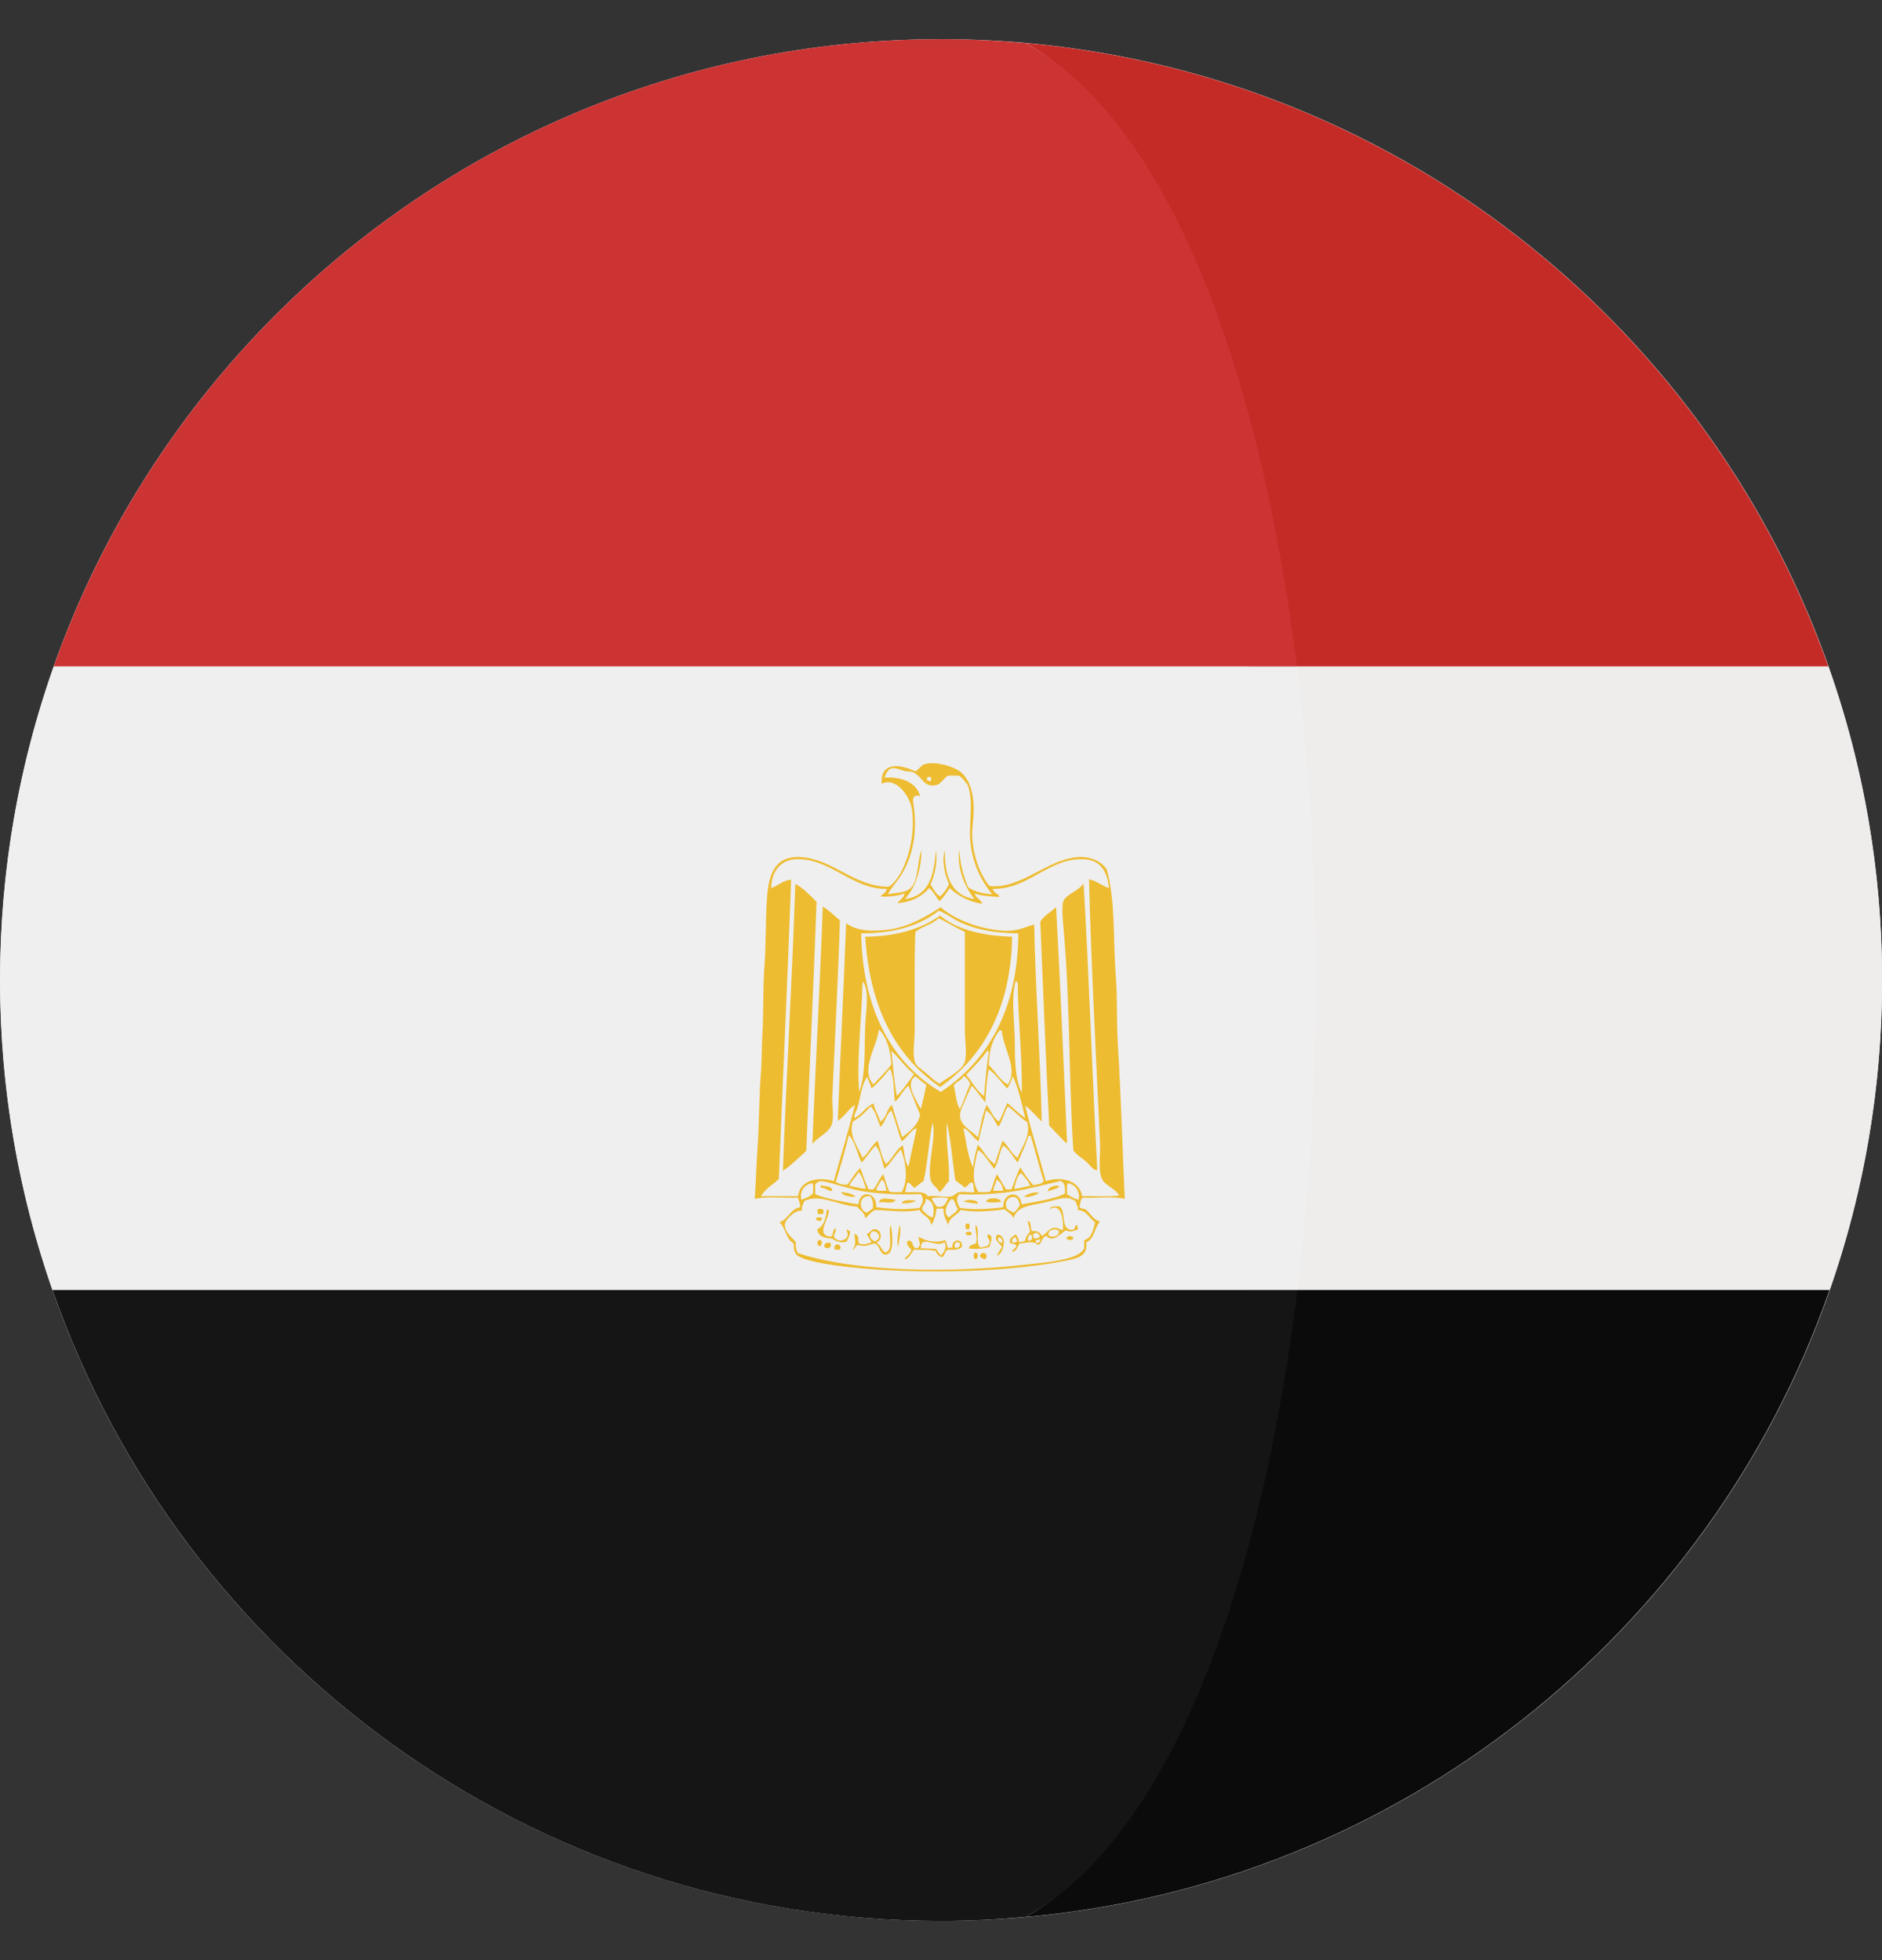 <svg width="24" height="25" viewBox="0 0 24 25" fill="none" xmlns="http://www.w3.org/2000/svg">
<rect x="0" y="0" width="24" height="25" fill="#333333" stroke="none"/>
<g clip-path="url(#clip0_301_3661)">
<path d="M12.001 24.499C18.629 24.499 24.001 19.127 24.001 12.499C24.001 5.872 18.629 0.5 12.001 0.5C5.374 0.5 0.002 5.872 0.002 12.499C0.002 19.127 5.374 24.499 12.001 24.499Z" fill="white"/>
<path d="M23.316 8.5H15.922C16.243 11.063 16.245 13.888 15.928 16.454H23.331C23.775 15.184 24.002 13.847 24.001 12.501C24.001 11.098 23.758 9.751 23.316 8.5Z" fill="#EFECEC"/>
<path d="M15.921 8.499H23.314C23.313 8.495 23.312 8.492 23.311 8.488C21.775 4.158 17.825 0.972 13.078 0.549C14.915 1.556 15.451 4.746 15.921 8.499Z" fill="#C42B27"/>
<path d="M13.078 24.45C17.833 24.026 21.789 20.829 23.319 16.487C23.323 16.476 23.326 16.464 23.331 16.453H15.927C15.461 20.226 14.922 23.439 13.078 24.45Z" fill="#0B0B0B"/>
<path d="M0 12.501C0 13.887 0.238 15.216 0.67 16.454H16.544C16.862 13.888 16.859 11.063 16.539 8.5H0.686C0.243 9.751 0 11.098 0 12.501Z" fill="#EFEFEF"/>
<path d="M0.689 8.489C0.688 8.492 0.687 8.496 0.686 8.499H16.538C16.069 4.746 14.914 1.556 13.078 0.549C12.722 0.518 12.363 0.5 12 0.5C6.779 0.5 2.34 3.834 0.689 8.489Z" fill="#CC3434"/>
<path d="M16.545 16.453H0.67C0.674 16.464 0.678 16.476 0.681 16.487C2.326 21.154 6.771 24.5 12 24.5C12.363 24.5 12.723 24.482 13.078 24.45C14.922 23.439 16.079 20.226 16.545 16.453Z" fill="#151515"/>
<path d="M14.343 15.292C14.197 15.253 13.982 15.285 13.809 15.275C13.776 15.294 13.78 15.351 13.765 15.389C13.782 15.424 13.818 15.405 13.853 15.432C13.908 15.485 13.945 15.556 14.028 15.581C13.956 15.656 13.958 15.803 13.853 15.844C13.871 16.016 13.759 16.046 13.59 16.08C12.782 16.241 11.526 16.257 10.667 16.141C10.56 16.127 10.247 16.08 10.167 16.01C10.136 15.982 10.117 15.939 10.124 15.861C10.023 15.81 10.021 15.66 9.94 15.59C10.053 15.551 10.075 15.422 10.203 15.397C10.207 15.344 10.184 15.317 10.176 15.275C9.996 15.284 9.777 15.255 9.625 15.292C9.639 15.096 9.644 14.874 9.66 14.645C9.682 14.338 9.679 13.978 9.704 13.673C9.717 13.517 9.712 13.356 9.722 13.2C9.74 12.905 9.727 12.611 9.748 12.334C9.771 12.035 9.76 11.715 9.783 11.433C9.806 11.14 9.887 10.905 10.229 10.933C10.635 10.967 10.89 11.307 11.332 11.31C11.537 11.183 11.687 10.69 11.629 10.321C11.603 10.15 11.422 9.904 11.245 9.997C11.218 9.709 11.492 9.748 11.673 9.839C11.728 9.805 11.745 9.756 11.804 9.743C11.953 9.71 12.143 9.778 12.216 9.822C12.354 9.906 12.418 10.093 12.417 10.33C12.417 10.452 12.39 10.574 12.399 10.697C12.421 10.958 12.51 11.171 12.618 11.301C13.029 11.339 13.331 10.973 13.73 10.933C13.899 10.917 14.041 10.98 14.115 11.091C14.228 11.511 14.192 11.976 14.229 12.448C14.251 12.73 14.238 13.026 14.255 13.314C14.295 13.967 14.314 14.622 14.343 15.292ZM12.373 10.715C12.355 10.477 12.421 10.222 12.338 10.006C12.299 9.969 12.277 9.915 12.224 9.892H12.093C12.028 9.927 12.004 10 11.936 10.014C11.774 10.049 11.761 9.895 11.638 9.848C11.606 9.836 11.563 9.843 11.524 9.83C11.407 9.794 11.337 9.753 11.279 9.918C11.493 9.905 11.685 9.975 11.734 10.154C11.612 10.12 11.646 10.23 11.655 10.303C11.701 10.664 11.62 10.954 11.498 11.152C11.44 11.246 11.365 11.32 11.323 11.406C11.45 11.382 11.565 11.39 11.629 11.309C11.715 11.202 11.697 10.974 11.752 10.846C11.746 11.117 11.669 11.318 11.542 11.467C11.854 11.423 11.908 11.163 11.936 10.846C11.959 11.003 11.917 11.171 11.865 11.283C11.906 11.334 11.929 11.401 11.988 11.432C12.037 11.391 12.074 11.337 12.102 11.275C12.056 11.171 12.002 10.984 12.049 10.846C12.045 11.182 12.137 11.423 12.426 11.467C12.31 11.32 12.198 11.077 12.233 10.837C12.243 11.025 12.289 11.178 12.347 11.318C12.427 11.369 12.528 11.399 12.653 11.406C12.514 11.236 12.396 11.009 12.373 10.715ZM11.822 9.918V9.953C11.843 9.95 11.841 9.969 11.866 9.962C11.873 9.952 11.877 9.939 11.874 9.918C11.863 9.906 11.833 9.906 11.822 9.918ZM10.133 10.96C9.939 10.975 9.835 11.136 9.835 11.327C9.92 11.298 10.001 11.219 10.089 11.222C10.042 12.539 9.984 13.738 9.932 15.038C9.855 15.11 9.758 15.162 9.704 15.257H10.177C10.201 15.048 10.436 15.005 10.632 15.064C10.725 14.743 10.819 14.423 10.903 14.093C10.816 14.146 10.772 14.242 10.684 14.294C10.716 13.452 10.758 12.632 10.79 11.774C10.925 11.879 11.144 11.885 11.358 11.852C11.615 11.813 11.837 11.671 11.997 11.572C12.165 11.721 12.473 11.846 12.785 11.87C12.979 11.884 13.069 11.821 13.188 11.791C13.206 12.649 13.267 13.488 13.284 14.303C13.212 14.237 13.153 14.159 13.074 14.101C13.151 14.432 13.252 14.74 13.336 15.064C13.54 15 13.765 15.056 13.8 15.257C13.955 15.251 14.133 15.269 14.273 15.248C14.217 15.15 14.082 15.122 14.046 15.021C14.004 14.906 14.034 14.731 14.028 14.583C13.98 13.524 13.913 12.274 13.888 11.214C13.987 11.237 14.05 11.297 14.142 11.327C14.122 11.117 14.034 10.973 13.835 10.96C13.382 10.929 13.121 11.346 12.663 11.336C12.663 11.392 12.752 11.404 12.742 11.441C12.654 11.435 12.524 11.428 12.435 11.398C12.427 11.446 12.515 11.468 12.523 11.528C12.349 11.499 12.218 11.425 12.111 11.327C12.071 11.386 12.034 11.448 11.98 11.493C11.934 11.441 11.905 11.37 11.849 11.327C11.757 11.434 11.629 11.504 11.446 11.52C11.472 11.476 11.525 11.458 11.534 11.397C11.453 11.425 11.319 11.444 11.227 11.433C11.255 11.401 11.301 11.389 11.306 11.336C10.871 11.348 10.568 10.926 10.133 10.96ZM10.982 11.905C10.999 12.865 11.365 13.552 11.997 13.927C12.599 13.531 12.981 12.869 12.986 11.905C12.677 11.901 12.46 11.856 12.268 11.774C12.161 11.728 12.057 11.643 11.971 11.616C11.733 11.804 11.407 11.905 10.982 11.905ZM10.999 12.544C10.991 12.969 10.923 13.488 10.956 13.927C11.045 13.691 11.02 13.391 11.034 13.078C11.044 12.869 11.087 12.657 11.008 12.518C11.008 12.53 11.004 12.537 10.999 12.544ZM12.942 13.332C12.942 13.567 12.954 13.797 13.03 13.935C13.039 13.47 12.98 12.986 12.978 12.526C12.966 12.526 12.966 12.515 12.951 12.518C12.89 12.749 12.942 13.046 12.942 13.332ZM11.139 13.831C11.215 13.746 11.299 13.669 11.367 13.576C11.355 13.387 11.309 13.232 11.209 13.13C11.182 13.355 10.966 13.645 11.139 13.831ZM12.61 13.585C12.692 13.661 12.762 13.794 12.855 13.831C12.985 13.618 12.797 13.39 12.776 13.148C12.765 13.148 12.764 13.136 12.749 13.139C12.662 13.247 12.611 13.392 12.61 13.585ZM11.437 13.979C11.518 13.894 11.587 13.797 11.655 13.699C11.547 13.613 11.467 13.496 11.367 13.401C11.389 13.595 11.402 13.798 11.437 13.979ZM12.321 13.708C12.397 13.797 12.451 13.91 12.548 13.979C12.566 13.79 12.581 13.597 12.609 13.419C12.609 13.408 12.607 13.399 12.592 13.401C12.511 13.513 12.415 13.609 12.321 13.708ZM11.113 13.883C11.102 13.826 11.073 13.789 11.06 13.734C10.985 13.835 10.976 13.986 10.938 14.119C10.924 14.168 10.89 14.208 10.895 14.259C10.995 14.216 11.036 14.115 11.139 14.075C11.158 14.162 11.201 14.223 11.227 14.303C11.308 14.264 11.304 14.141 11.376 14.093C11.415 14.234 11.457 14.373 11.507 14.504C11.6 14.426 11.706 14.359 11.734 14.216C11.682 14.096 11.634 13.972 11.586 13.848C11.515 13.897 11.47 14.018 11.411 14.05C11.395 13.905 11.404 13.735 11.349 13.629C11.277 13.72 11.203 13.809 11.113 13.883ZM12.566 14.058C12.502 13.993 12.458 13.909 12.391 13.848C12.366 13.905 12.336 13.962 12.312 14.023C12.288 14.084 12.245 14.159 12.242 14.216C12.235 14.353 12.387 14.417 12.47 14.505C12.508 14.368 12.525 14.21 12.583 14.093C12.638 14.162 12.662 14.26 12.741 14.303C12.781 14.23 12.809 14.144 12.846 14.067C12.921 14.132 12.99 14.203 13.074 14.26C13.036 14.102 12.988 13.879 12.916 13.726C12.899 13.781 12.876 13.834 12.846 13.883C12.764 13.804 12.703 13.705 12.61 13.638C12.583 13.766 12.573 13.91 12.566 14.058ZM11.673 13.726C11.531 13.826 11.689 14.031 11.743 14.146C11.768 14.045 11.791 13.943 11.813 13.839C11.765 13.803 11.719 13.765 11.673 13.726ZM12.163 13.848C12.19 13.947 12.191 14.071 12.242 14.146C12.291 14.043 12.327 13.927 12.373 13.822C12.348 13.786 12.332 13.74 12.286 13.725C12.265 13.786 12.188 13.791 12.163 13.848ZM11.104 14.11C11.036 14.182 10.969 14.255 10.877 14.303C10.816 14.48 10.942 14.63 10.999 14.767C11.079 14.709 11.113 14.606 11.192 14.548C11.224 14.651 11.246 14.763 11.297 14.846C11.383 14.786 11.432 14.643 11.515 14.61C11.535 14.704 11.534 14.819 11.586 14.881C11.617 14.714 11.657 14.555 11.69 14.391C11.62 14.405 11.568 14.513 11.498 14.557C11.45 14.431 11.418 14.287 11.367 14.163C11.298 14.211 11.289 14.318 11.227 14.373C11.191 14.28 11.166 14.177 11.104 14.11ZM12.732 14.373C12.682 14.301 12.652 14.208 12.574 14.163C12.543 14.295 12.507 14.422 12.479 14.557C12.406 14.515 12.357 14.405 12.286 14.391C12.321 14.562 12.341 14.75 12.408 14.889C12.422 14.787 12.44 14.688 12.47 14.601C12.548 14.677 12.589 14.79 12.688 14.846C12.716 14.742 12.753 14.648 12.784 14.548C12.858 14.612 12.893 14.713 12.977 14.767C13.026 14.626 13.149 14.495 13.099 14.312C13.008 14.255 12.941 14.174 12.854 14.111C12.803 14.188 12.785 14.297 12.732 14.373ZM11.778 15.064C11.733 15.089 11.701 15.128 11.656 15.152C11.637 15.13 11.583 15.059 11.568 15.091C11.556 15.126 11.555 15.171 11.542 15.205C11.626 15.213 11.791 15.18 11.831 15.257C11.949 15.241 12.044 15.279 12.137 15.257C12.171 15.249 12.198 15.211 12.233 15.205C12.298 15.192 12.362 15.216 12.426 15.205C12.414 15.167 12.423 15.108 12.399 15.082C12.342 15.08 12.352 15.145 12.294 15.143C12.265 15.103 12.211 15.087 12.181 15.047C12.147 14.804 12.126 14.547 12.076 14.321C12.056 14.562 12.111 14.804 12.102 15.065C12.055 15.105 12.032 15.17 11.979 15.205C11.959 15.146 11.88 15.116 11.865 15.039C11.827 14.825 11.945 14.493 11.892 14.321C11.843 14.557 11.832 14.832 11.778 15.064ZM10.658 15.073C10.695 15.097 10.739 15.115 10.807 15.108C10.864 15.04 10.903 14.954 10.973 14.898C11.004 14.993 11.037 15.086 11.078 15.17H11.139C11.187 15.112 11.213 15.034 11.262 14.977C11.293 15.046 11.307 15.13 11.34 15.196C11.38 15.212 11.445 15.202 11.498 15.205C11.586 15.055 11.552 14.817 11.489 14.662C11.409 14.734 11.362 14.838 11.279 14.907C11.244 14.806 11.231 14.682 11.165 14.61C11.104 14.679 11.049 14.756 10.99 14.829C10.928 14.719 10.911 14.564 10.824 14.478C10.777 14.685 10.717 14.879 10.658 15.073ZM12.977 14.828C12.917 14.755 12.873 14.664 12.793 14.61C12.742 14.695 12.734 14.825 12.679 14.907C12.612 14.831 12.551 14.703 12.47 14.671C12.429 14.849 12.376 15.055 12.479 15.205C12.528 15.202 12.59 15.211 12.627 15.196C12.668 15.134 12.674 15.039 12.715 14.977C12.752 15.042 12.791 15.104 12.828 15.169H12.898C12.938 15.077 12.965 14.973 13.012 14.889C13.06 14.973 13.116 15.048 13.178 15.117C13.227 15.104 13.289 15.105 13.31 15.064C13.251 14.876 13.201 14.677 13.144 14.487H13.117C13.076 14.606 13.027 14.718 12.977 14.828ZM10.833 15.126C10.907 15.134 10.963 15.16 11.043 15.161C11.015 15.086 11.002 14.998 10.947 14.951C10.917 15.017 10.855 15.052 10.833 15.126ZM12.933 15.161C12.983 15.165 13.068 15.133 13.135 15.126C13.128 15.073 13.06 15.009 13.021 14.96C12.966 15.001 12.954 15.086 12.933 15.161ZM11.174 15.178C11.203 15.196 11.263 15.183 11.306 15.187C11.289 15.137 11.292 15.067 11.245 15.047C11.219 15.088 11.188 15.124 11.174 15.178ZM12.671 15.187H12.793C12.782 15.123 12.76 15.069 12.706 15.047C12.704 15.099 12.659 15.149 12.671 15.187ZM13.52 15.064C13.315 15.109 13.049 15.187 12.794 15.213C12.597 15.234 12.421 15.24 12.233 15.231C12.182 15.286 12.209 15.35 12.242 15.406C12.42 15.433 12.62 15.42 12.794 15.397C12.784 15.211 13.004 15.165 13.03 15.362C13.219 15.321 13.43 15.302 13.581 15.222C13.583 15.148 13.582 15.075 13.52 15.064ZM11.017 15.196C10.867 15.174 10.664 15.103 10.527 15.073C10.448 15.056 10.425 15.07 10.396 15.108V15.231C10.557 15.297 10.755 15.327 10.947 15.362C10.963 15.165 11.185 15.202 11.174 15.397C11.364 15.42 11.531 15.433 11.726 15.406C11.765 15.345 11.79 15.3 11.743 15.231C11.509 15.236 11.3 15.237 11.017 15.196ZM10.22 15.301C10.281 15.285 10.328 15.257 10.369 15.222C10.365 15.179 10.378 15.12 10.36 15.091C10.262 15.104 10.192 15.191 10.22 15.301ZM13.607 15.231C13.651 15.26 13.696 15.289 13.756 15.301C13.777 15.198 13.714 15.104 13.616 15.091C13.598 15.122 13.611 15.185 13.607 15.231ZM11.06 15.467C11.079 15.445 11.106 15.431 11.13 15.415C11.137 15.344 11.128 15.289 11.095 15.257C10.942 15.236 10.947 15.45 11.06 15.467ZM12.837 15.406C12.85 15.436 12.89 15.443 12.925 15.467C12.96 15.447 12.977 15.409 13.003 15.38C12.999 15.188 12.779 15.266 12.837 15.406ZM10.929 15.389C10.696 15.381 10.461 15.217 10.255 15.319C10.249 15.361 10.217 15.379 10.229 15.441C10.13 15.43 10.017 15.562 10.01 15.607C9.997 15.707 10.096 15.779 10.15 15.844C10.144 15.905 10.155 15.949 10.176 15.983C10.917 16.229 12.141 16.234 13.056 16.132C13.325 16.102 13.753 16.075 13.826 15.922V15.817C13.923 15.791 13.939 15.685 13.966 15.59C13.888 15.539 13.862 15.437 13.739 15.432C13.763 15.397 13.721 15.365 13.721 15.327C13.612 15.234 13.482 15.302 13.327 15.336C13.115 15.382 12.976 15.382 12.924 15.537C12.903 15.483 12.85 15.46 12.811 15.423C12.643 15.448 12.423 15.466 12.251 15.432C12.205 15.503 12.105 15.52 12.093 15.625C12.068 15.559 12.027 15.51 12.032 15.415H11.944C11.932 15.496 11.914 15.571 11.874 15.625C11.867 15.518 11.763 15.508 11.726 15.432C11.556 15.471 11.314 15.436 11.165 15.432C11.105 15.451 11.08 15.504 11.034 15.537C11.027 15.46 10.964 15.438 10.929 15.389ZM11.883 15.283C11.894 15.328 11.924 15.354 11.945 15.389C12.051 15.411 12.061 15.336 12.093 15.283C12.042 15.269 11.934 15.269 11.883 15.283ZM11.761 15.432C11.798 15.47 11.835 15.51 11.892 15.529C11.926 15.438 11.902 15.303 11.804 15.292C11.812 15.361 11.753 15.363 11.761 15.432ZM12.137 15.292C12.083 15.331 12.014 15.477 12.102 15.529C12.135 15.486 12.195 15.47 12.216 15.415C12.179 15.384 12.187 15.309 12.137 15.292Z" fill="#EEBC31"/>
<path d="M10.282 14.679C10.188 14.762 10.077 14.876 9.984 14.932C10.026 13.738 10.102 12.51 10.142 11.274C10.232 11.315 10.332 11.422 10.413 11.502C10.375 12.57 10.326 13.55 10.282 14.679ZM13.993 14.924C13.943 14.933 13.894 14.851 13.844 14.81C13.787 14.763 13.721 14.723 13.687 14.67C13.631 13.768 13.645 12.817 13.572 11.957C13.562 11.823 13.535 11.591 13.555 11.51C13.582 11.404 13.764 11.363 13.818 11.266C13.885 12.364 13.93 13.741 13.993 14.924ZM10.492 11.563C10.576 11.61 10.637 11.68 10.711 11.738C10.69 12.442 10.645 13.284 10.614 13.987C10.61 14.09 10.639 14.252 10.605 14.346C10.569 14.448 10.426 14.503 10.36 14.591C10.399 13.572 10.458 12.562 10.492 11.563ZM13.608 14.573C13.596 14.586 13.572 14.555 13.555 14.538C13.504 14.487 13.431 14.408 13.38 14.355C13.336 13.498 13.302 12.605 13.266 11.755C13.316 11.676 13.4 11.632 13.468 11.571C13.519 12.492 13.564 13.586 13.608 14.573ZM12.907 11.948C12.894 12.845 12.543 13.48 11.988 13.864C11.421 13.475 11.09 12.85 11.034 11.948C11.434 11.945 11.774 11.836 11.988 11.677C12.204 11.858 12.525 11.933 12.907 11.948ZM11.673 11.887C11.658 12.245 11.665 12.727 11.665 13.121C11.665 13.264 11.635 13.433 11.665 13.541C11.68 13.597 11.767 13.649 11.814 13.69C11.873 13.742 11.922 13.79 11.98 13.821C12.065 13.754 12.274 13.651 12.304 13.541C12.332 13.435 12.304 13.272 12.304 13.13V11.886C12.19 11.831 12.083 11.768 11.971 11.711C11.891 11.789 11.759 11.815 11.673 11.887ZM10.466 15.116C10.521 15.134 10.607 15.12 10.615 15.187C10.568 15.204 10.531 15.143 10.466 15.151V15.116ZM13.511 15.134C13.473 15.166 13.412 15.174 13.363 15.195C13.361 15.134 13.48 15.104 13.511 15.134ZM10.728 15.204C10.802 15.212 10.872 15.223 10.912 15.265C10.855 15.267 10.74 15.253 10.728 15.204ZM13.249 15.213C13.223 15.244 13.117 15.273 13.056 15.265C13.097 15.23 13.185 15.196 13.249 15.213ZM12.768 15.326C12.722 15.341 12.621 15.341 12.575 15.326C12.59 15.267 12.748 15.272 12.768 15.326ZM11.42 15.3C11.403 15.365 11.28 15.323 11.21 15.335C11.215 15.256 11.361 15.3 11.42 15.3ZM11.682 15.318C11.639 15.34 11.547 15.356 11.498 15.344C11.516 15.296 11.632 15.302 11.682 15.318ZM12.47 15.353C12.403 15.349 12.347 15.335 12.286 15.326C12.319 15.295 12.47 15.293 12.47 15.353ZM13.678 15.685C13.718 15.684 13.696 15.622 13.739 15.624C13.733 15.651 13.748 15.656 13.748 15.676C13.697 15.704 13.653 15.717 13.59 15.694C13.521 15.73 13.436 15.857 13.345 15.764C13.282 15.774 13.292 15.856 13.24 15.878C13.17 15.823 13.11 15.85 13.004 15.86C12.972 15.896 12.97 15.96 12.907 15.965C12.911 15.925 12.959 15.93 12.96 15.887C12.95 15.858 12.9 15.87 12.881 15.851C12.865 15.78 12.921 15.78 12.942 15.746C12.982 15.756 12.986 15.802 12.995 15.843C13.027 15.843 13.05 15.834 13.074 15.825C13.081 15.774 13.107 15.742 13.135 15.711C13.133 15.663 13.103 15.597 13.108 15.571C13.158 15.583 13.134 15.668 13.161 15.702C13.228 15.696 13.268 15.718 13.283 15.763C13.351 15.738 13.372 15.658 13.458 15.659C13.496 15.659 13.517 15.692 13.555 15.685C13.565 15.569 13.535 15.33 13.388 15.422C13.395 15.376 13.46 15.388 13.511 15.387C13.603 15.451 13.515 15.694 13.678 15.685ZM13.371 15.755C13.412 15.791 13.513 15.772 13.503 15.703C13.478 15.659 13.354 15.678 13.371 15.755ZM13.197 15.799C13.216 15.793 13.241 15.791 13.258 15.781C13.258 15.682 13.118 15.731 13.197 15.799ZM13.118 15.825C13.139 15.827 13.145 15.812 13.161 15.807C13.161 15.779 13.165 15.746 13.135 15.746C13.119 15.762 13.094 15.797 13.118 15.825ZM12.907 15.843C12.934 15.855 12.947 15.847 12.969 15.834C12.969 15.813 12.954 15.808 12.96 15.782C12.924 15.783 12.901 15.798 12.907 15.843ZM13.205 15.843C13.233 15.866 13.269 15.842 13.266 15.807C13.239 15.813 13.205 15.81 13.205 15.843ZM10.501 15.431V15.475C10.488 15.489 10.456 15.483 10.431 15.484C10.423 15.453 10.429 15.462 10.422 15.431C10.446 15.41 10.473 15.415 10.501 15.431ZM10.483 15.536C10.484 15.552 10.472 15.555 10.474 15.571C10.438 15.572 10.406 15.57 10.404 15.536C10.419 15.523 10.469 15.523 10.483 15.536ZM12.321 15.607H12.356C12.369 15.619 12.369 15.664 12.356 15.677H12.321C12.308 15.664 12.308 15.619 12.321 15.607ZM11.358 15.624C11.385 15.738 11.405 15.984 11.306 16C11.207 16.016 11.235 15.867 11.139 15.86C11.081 15.881 11.009 15.906 10.947 15.878C10.903 15.881 10.911 15.934 10.868 15.939C10.925 15.881 10.901 15.807 10.895 15.738C10.941 15.743 10.948 15.789 10.947 15.843C10.972 15.896 11.078 15.861 11.113 15.843C11.094 15.806 11.071 15.774 11.052 15.738C11.105 15.723 11.105 15.674 11.157 15.677C11.242 15.681 11.263 15.813 11.174 15.852C11.232 15.873 11.239 15.945 11.288 15.974C11.404 15.949 11.319 15.725 11.358 15.624ZM11.096 15.764C11.095 15.797 11.125 15.816 11.157 15.834C11.305 15.768 11.101 15.623 11.096 15.764ZM11.472 15.624C11.501 15.684 11.462 15.822 11.454 15.904C11.429 15.847 11.46 15.701 11.472 15.624ZM12.444 15.624C12.502 15.682 12.433 15.868 12.505 15.912C12.565 15.895 12.605 15.903 12.619 15.851C12.631 15.806 12.568 15.779 12.601 15.746C12.68 15.75 12.628 15.86 12.619 15.904C12.527 15.928 12.434 15.937 12.356 15.921C12.361 15.877 12.408 15.874 12.444 15.86C12.477 15.784 12.425 15.685 12.444 15.624ZM12.391 15.729C12.397 15.78 12.285 15.751 12.321 15.72C12.334 15.708 12.39 15.702 12.391 15.729ZM12.715 16.018C12.727 15.971 12.756 15.942 12.777 15.904C12.752 15.855 12.656 15.809 12.724 15.746C12.858 15.766 12.795 15.986 12.715 16.018ZM12.724 15.79C12.728 15.824 12.742 15.848 12.776 15.851C12.797 15.826 12.758 15.761 12.724 15.79ZM13.687 15.781C13.686 15.833 13.624 15.816 13.599 15.799C13.613 15.75 13.658 15.764 13.687 15.781ZM11.717 15.773C11.797 15.829 11.944 15.859 12.05 15.816C12.075 15.841 12.072 15.893 12.094 15.921C12.104 15.911 12.124 15.911 12.146 15.912C12.128 15.808 12.273 15.783 12.268 15.895C12.242 15.945 12.163 15.942 12.085 15.939C12.049 15.959 12.049 16.014 12.015 16.035C11.976 16.021 11.944 16.001 11.936 15.956C11.814 15.931 11.798 15.946 11.655 15.939C11.62 15.98 11.586 16.066 11.533 16.061C11.559 16.017 11.608 15.997 11.621 15.939C11.604 15.906 11.543 15.88 11.577 15.825C11.661 15.811 11.62 15.922 11.691 15.921C11.765 15.891 11.708 15.821 11.717 15.773ZM11.744 15.921C11.791 15.922 11.871 15.923 11.936 15.93C11.964 15.953 11.967 15.999 12.006 16.009C12.035 15.971 12.085 15.899 12.041 15.843C11.945 15.923 11.734 15.739 11.744 15.921ZM12.181 15.912C12.226 15.92 12.243 15.899 12.242 15.86C12.209 15.816 12.15 15.867 12.181 15.912ZM10.44 15.816C10.467 15.809 10.467 15.83 10.483 15.834C10.484 15.861 10.472 15.876 10.466 15.895C10.415 15.888 10.415 15.844 10.44 15.816ZM10.588 15.851C10.625 15.912 10.536 15.945 10.509 15.895C10.513 15.858 10.54 15.844 10.588 15.851ZM10.72 15.921C10.711 15.922 10.713 15.932 10.711 15.939H10.649C10.608 15.867 10.723 15.841 10.72 15.921ZM12.435 15.974C12.482 15.975 12.476 16.05 12.444 16.062C12.408 16.057 12.411 15.989 12.435 15.974ZM12.557 16.062C12.532 16.052 12.506 16.043 12.496 16.018C12.523 15.934 12.63 16.009 12.557 16.062ZM10.545 15.431H10.571C10.574 15.552 10.391 15.758 10.597 15.773C10.631 15.751 10.613 15.677 10.658 15.668C10.664 15.714 10.64 15.732 10.632 15.764C10.672 15.876 10.874 15.812 10.79 15.685C10.888 15.687 10.811 15.792 10.798 15.834C10.742 15.861 10.66 15.833 10.614 15.799C10.517 15.791 10.431 15.772 10.422 15.677C10.509 15.641 10.529 15.538 10.545 15.431Z" fill="#EEBC31"/>
</g>
<defs>
<clipPath id="clip0_301_3661">
<rect width="24" height="24" fill="white" transform="translate(0 0.5)"/>
</clipPath>
</defs>
</svg>
